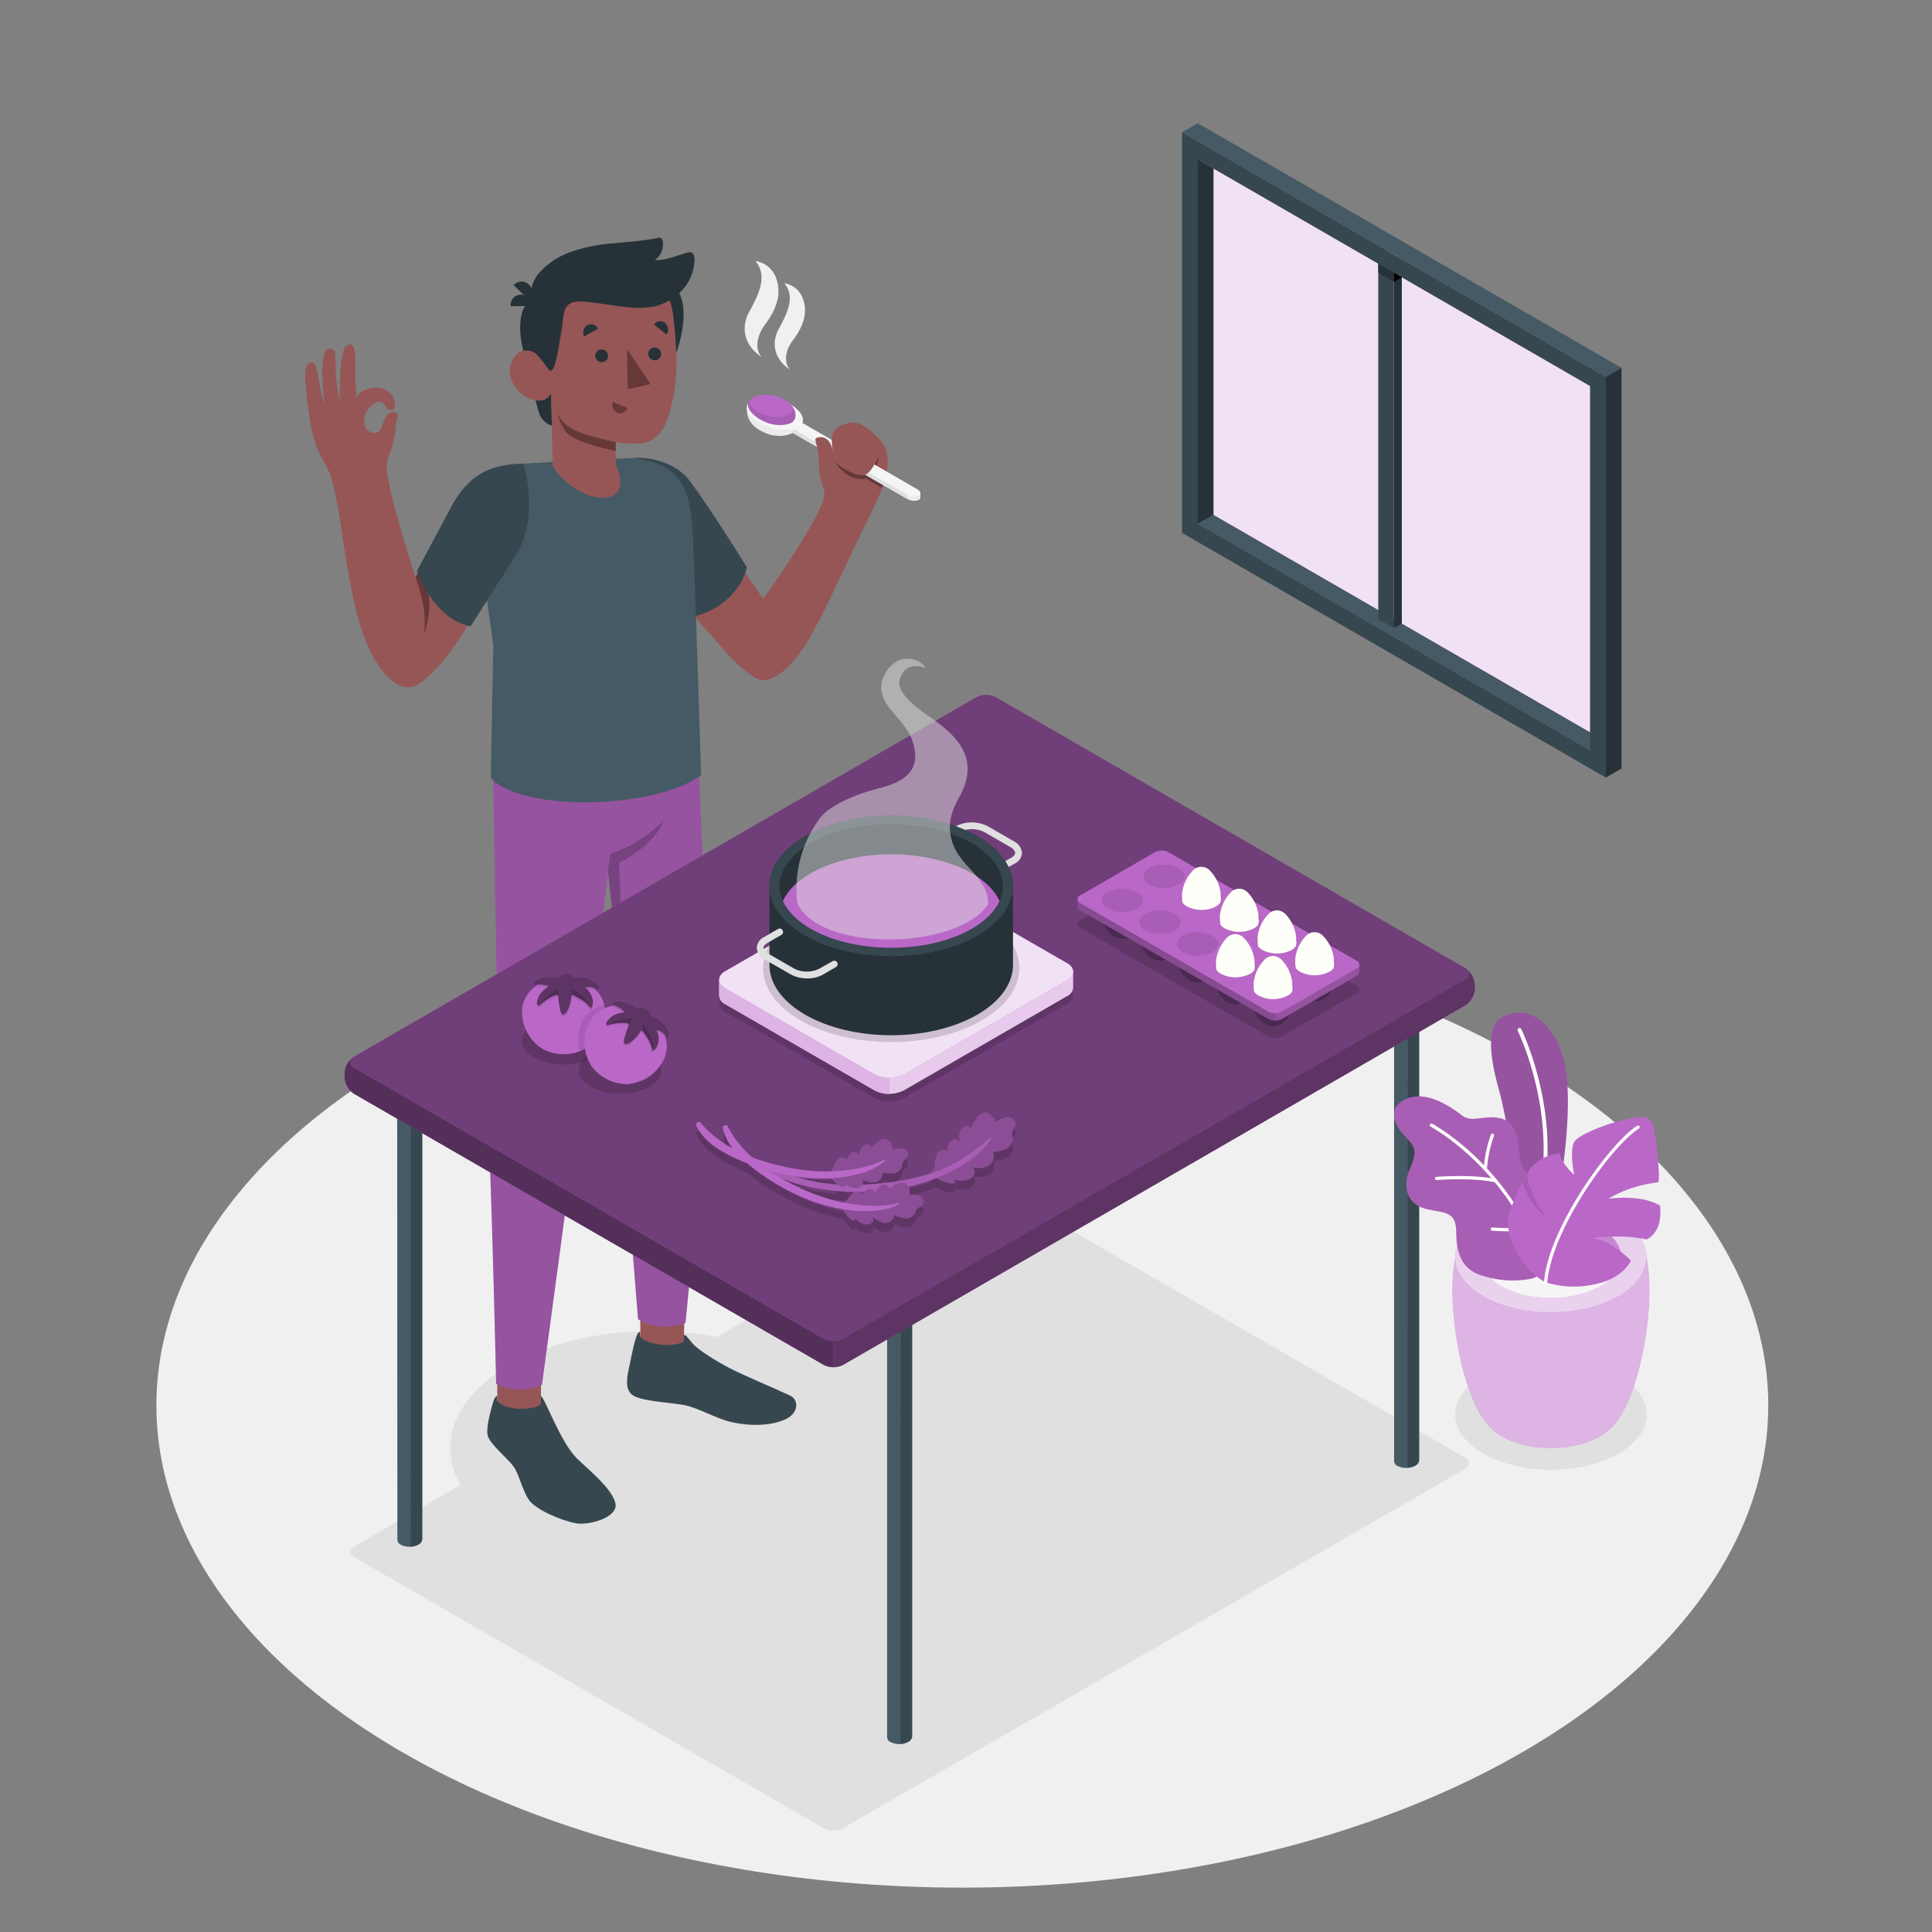 <svg xmlns="http://www.w3.org/2000/svg" viewBox="0 0 500 500"><rect x="0" y="0" width="500" height="500" fill="#808080" stroke="none"/><g id="Floor"><ellipse id="floor" cx="249.05" cy="363.71" rx="208.58" ry="124.81" style="fill:#f0f0f0"></ellipse></g><g id="Shadow"><path id="shadow" d="M91.66,403l121.5,70.12a5.47,5.47,0,0,0,5,0l161.05-93c1.37-.79,1.37-2.08,0-2.87l-121.5-70.13a5.53,5.53,0,0,0-5,0l-161,93.05C90.29,401,90.29,402.24,91.66,403Z" style="fill:#e0e0e0"></path><ellipse id="shadow" cx="401.37" cy="366.06" rx="24.79" ry="14.31" style="fill:#e0e0e0"></ellipse><ellipse id="shadow" cx="168.95" cy="374.75" rx="52.46" ry="30.29" style="fill:#e0e0e0"></ellipse></g><g id="Character"><g id="character"><path d="M227.06,113.1c-5.62-5.75-9.07-4.56-9,1.93.08,4.8-1.53,3.77-1.53,3.77L213,126a5.49,5.49,0,0,1,0,3.75c-2.19,5.66-10,17.71-15.45,25.21a202.17,202.17,0,0,1-11.93-18.5c-5.16-8.71-10.23-18-19.72-17.67l-1.37,20.41c5.87,9.89,10,14.4,23.41,29.66a40.53,40.53,0,0,0,7.22,6.44c4.43,2.93,10.48-3.68,13.73-9.12,4.26-7.14,8.68-17.21,13.86-27.94,1.94-4,4.28-8.47,5.47-11.77C231.28,117.85,229.07,115.15,227.06,113.1Z" style="fill:#965656"></path><path d="M229.1,123.42l-2.29-2.78.77-2.79-1.69,3.07-9-2a.57.57,0,0,1-.27-.06h-.06l-.22.43c0,.64.45,1.55,1.95,2.8A7,7,0,0,0,223,124a3.32,3.32,0,0,0,1.11-.19l4.14,2.47C228.59,125.23,228.88,124.29,229.1,123.42Z" style="fill:#663838"></path><path d="M193.27,105.49c0,1.47-.05,4.41,4.63,6.51s9.89-.19,9.89-3.28Z" style="fill:#ebebeb"></path><path d="M237.35,126.63l-31.6-18.24L205.3,111l-.13,1,29.68,17.13a3.28,3.28,0,0,0,2.92.25.75.75,0,0,0,.42-.63c0-.2,0-.94,0-1.13C238.19,127.34,237.9,127,237.35,126.63Z" style="fill:#ebebeb"></path><path d="M196.46,109.4c3.32,1.92,7.84,2.43,10.08,1.13s1.38-3.91-1.94-5.83-7.83-2.44-10.08-1.14S193.14,107.47,196.46,109.4Z" style="fill:#f5f5f5"></path><path d="M203.25,109.84l2.5-1.45,31.61,18.24c.92.54,1.11,1.29.41,1.69h0a3.27,3.27,0,0,1-2.92-.24Z" style="fill:#f5f5f5"></path><polygon points="205.29 111.02 205.17 112.07 234.85 129.2 234.85 128.08 205.29 111.02" style="fill:#e0e0e0"></polygon><path d="M179,159.69l-12.55-17s-7.74-15.28-2.26-24.19c0,0,9.47-.69,14.51,6.2,4.19,5.75,10.3,15.08,14.57,22.11C192.13,152.6,186.1,158.33,179,159.69Z" style="fill:#37474f"></path><path d="M201.59,110c3.8,0,4.41-1.35,4.26-3s-2.13-4-5.81-4.63-6,.52-6.41,2C193,106.68,197.78,110,201.59,110Z" style="fill:#BA68C8"></path><path d="M205.85,107a3.42,3.42,0,0,0-.47-1.35c-.23,1.4-2.35,2.55-5.21,2.23-3.3-.37-6.4-2.45-6.22-4.14a2.19,2.19,0,0,0-.32.65c-.6,2.34,4.15,5.65,8,5.65S206,108.64,205.85,107Z" style="opacity:0.1"></path><path d="M214.74,114.55a2.67,2.67,0,0,0-3.56-1.13c-.52.33.33,1.57.56,4,.3,3.17.07,5.36,1.21,8.57l3.33-6.65C215.63,117.49,215.36,115.44,214.74,114.55Z" style="fill:#965656"></path><path d="M221,109.4c-2.47,0-4.5,1-5.33,2.44s-.25,6,.61,7.55,5.51,4.06,7.44,3.55,3.75-5.09,3.75-5.09Z" style="fill:#965656"></path><path d="M197.12,92.4c-4-2.59-5.77-7.07-3.18-11.79s4.74-9.35,1.55-13.06A6.74,6.74,0,0,1,201,72.41c1.47,4.52-.79,8.6-3,11.58S195.32,90.35,197.12,92.4Z" style="fill:#f0f0f0"></path><path d="M204.43,95.65c-3.56-2.33-5.17-6.36-2.85-10.6s4.26-8.4,1.39-11.74a6.07,6.07,0,0,1,4.94,4.37c1.32,4.06-.71,7.73-2.72,10.41S202.82,93.81,204.43,95.65Z" style="fill:#f0f0f0"></path><rect x="128.69" y="348.64" width="11.32" height="20.19" style="fill:#965656"></rect><polygon points="165.71 348.66 176.91 349.06 177.47 327.93 165.71 327.53 165.71 348.66" style="fill:#965656"></polygon><path d="M127.36,179.18c0,10.59,1.56,95.85,1.56,95.85-.25,3.05-3,8.67-2.4,20.38.81,15.91,1.88,62.73,1.88,62.73a13.5,13.5,0,0,0,11.86.24s8.64-63.59,10.55-79.36c1.66-13.75,6.59-53.24,6.59-53.24l5.11,47.71a65.74,65.74,0,0,0-1.32,17.63c.5,7.29,3.93,50.28,3.93,50.28s5,3.55,12.29,1c0,0,6.06-62.21,6.19-68.89.14-7.63-3.54-94.43-3.54-94.43Z" style="fill:#BA68C8"></path><path d="M127.36,179.18c0,10.59,1.56,95.85,1.56,95.85-.25,3.05-3,8.67-2.4,20.38.81,15.91,1.88,62.73,1.88,62.73a13.5,13.5,0,0,0,11.86.24s8.64-63.59,10.55-79.36c1.66-13.75,6.59-53.24,6.59-53.24l5.11,47.71a65.74,65.74,0,0,0-1.32,17.63c.5,7.29,3.93,50.28,3.93,50.28s5,3.55,12.29,1c0,0,6.06-62.21,6.19-68.89.14-7.63-3.54-94.43-3.54-94.43Z" style="opacity:0.2"></path><path d="M140,363v-1.69c1.09.49,5,12.06,9.51,16.33,3.57,3.39,8.44,7.31,9.68,11.09,1.29,3.94-6.79,6.11-10.12,5.49-3.88-.71-10.6-3.56-12.29-6.19s-2.47-6.52-3.84-8.46-5.94-5.65-6.68-7.89c-.41-1.22.07-3.91.64-6.19.53-2.08,1.1-4.37,1.78-4.18v1.29c.82.95,3.1,1.89,5.66,2C136,364.67,140,364.32,140,363Z" style="fill:#37474f"></path><path d="M177,345.47c.59,0,1.06.87,2.34,2.32,1.55,1.75,6.56,4.76,9.06,6.07,4.2,2.18,12.35,5.55,16,7.28,2.31,1.08,2.2,4-.18,5.63s-8.14,2.84-15.05,1.23c-3.76-.88-8.45-3.58-11.76-4.3-3-.66-11.38-1-13.67-2.62s-1.37-5.16-.72-8.17c.7-3.29,1.59-8.43,2.63-8.2v1.13c1.35,2.13,8.3,3,11.26,1.43Z" style="fill:#37474f"></path><path d="M157.88,221a35.26,35.26,0,0,0,13.69-8.48s-1.1,5.4-11.34,10.77L162,269.64l-4.63-43.86Z" style="opacity:0.2"></path><path d="M133.32,120.13s-10.13,3.09-9.54,19L127.67,167,127,201.29c7.83,8.88,42.56,8.23,54.44-.71,0,0-1.34-44.92-2.15-62.21-.57-12.29-3.39-18.48-15.47-19.83l-14.86.65Z" style="fill:#455a64"></path><path d="M133.32,120.13c-8.69,1.24-10,2.52-18.37,16.58-2.54,4.24-5.23,8.9-7.41,12.65-3-9.37-8.24-26-7.35-30.1.11-.48.52-1.52.83-2.33a22.7,22.7,0,0,0,1.33-6.24,20.36,20.36,0,0,1,.49-2.68,1.47,1.47,0,0,0,.07-.72.9.9,0,0,0-.44-.5,1.71,1.71,0,0,0-1.75.21c-1.22.88-1.56,2.56-2.15,3.84A1.77,1.77,0,0,1,96.89,112a2.33,2.33,0,0,1-1.35-.38c-1.6-1-1.36-3.16-1.09-4.16a5.69,5.69,0,0,1,2.45-3.08,2.07,2.07,0,0,1,1.8-.31c.85.33,1,1.33,1.69,1.81a1.15,1.15,0,0,0,1.53-.11,1.36,1.36,0,0,0,.25-.65,4.29,4.29,0,0,0-2.54-4.3,6.53,6.53,0,0,0-5.2.1A3.73,3.73,0,0,0,92.24,103c-.15-2.85-.32-4.58-.27-7.66C92,92,92.19,88,89.69,89.5,87.52,90.81,88,103.89,88,103.89A38.47,38.47,0,0,1,86.88,95c-.1-2.48.36-4.92-1.66-4.77-3.19.24-1.2,14.3-1.2,14.3-1.77-4.22-1.53-11-3.43-10.74s-1.89,3.09-1.06,10c.62,5.08,1.37,10.73,4,15.16a24.42,24.42,0,0,1,2,4.09c2,6.58,2.69,13.74,3.83,20.5,1.6,9.5,3.76,24.65,11.19,31.78a7.63,7.63,0,0,0,4.65,2.51,4.92,4.92,0,0,0,3-.69c6.89-4.8,11.8-13.53,15.13-19,3.13-5.2,5.53-8.23,7.8-12.47C136.11,136.4,135.26,125.06,133.32,120.13Z" style="fill:#965656"></path><path d="M107.54,149.36c1.6,4.62,2.9,9.56,2.17,14.8,0,0,3.67-8.65-.86-17Z" style="fill:#663838"></path><path d="M135.38,120c-8.3.11-14.1,2.64-18.75,11.42s-8.72,16.31-8.72,16.31,4,12.37,13.88,14.37l11.83-18.62S139.76,134.73,135.38,120Z" style="fill:#37474f"></path><path d="M144.51,87.11c0,9.13,7.1,16.52,15.86,16.52s13.94-7.6,15.86-16.52c3.51-16.31-7.1-16.51-15.86-16.51S144.51,78,144.51,87.11Z" style="fill:#263238"></path><path d="M136.42,93.8s2.43,11.9,3.41,13.85a5.18,5.18,0,0,0,3,2.51l-.17-8.37Z" style="fill:#263238"></path><path d="M139.48,76.74s-1.75-.43-3.6,2.46c-1.59,2.48-1.95,8.06.54,14.6l4.58.54Z" style="fill:#263238"></path><path d="M137.79,79.15l-5.62.11a2.65,2.65,0,0,1,2.56-3A3.11,3.11,0,0,1,137.79,79.15Z" style="fill:#263238"></path><path d="M137.1,77.82l-4.16-4a2.68,2.68,0,0,1,3.94-.15A3,3,0,0,1,137.1,77.82Z" style="fill:#263238"></path><path d="M142.38,94.35c-.92.57-2.23-1.27-3.36-2.5s-4.69-2.4-6.54,1.64,1.3,8.05,3.94,9.37c4.73,2.35,6.23-1.07,6.23-1.07l.38,18.85c6.67,10.31,21.87,11.66,16.33-.49v-5.74a30.19,30.19,0,0,0,6.76.36c3.69-.59,6-3.63,7.13-7.79,1.8-6.68,2.48-12.08,1-25.22-1.67-14.4-17.76-14.55-26.45-8.86S142.38,94.35,142.38,94.35Z" style="fill:#965656"></path><path d="M162.43,79.51c-3.84-.38-7.64-1.16-11.49-1.45a7.41,7.41,0,0,0-2.49.12c-3,.8-2.57,4.23-3,6.63-.81,4.12-1.48,11.12-3,11.15-.46,0-2.22-3-3.36-4.11-.74-.71-.87-2.22-1-3.16-.29-1.71-.45-3.44-.58-5.17-.11-1.46-.26-3-.26-4.42a20.36,20.36,0,0,1,.39-4.93,8.68,8.68,0,0,1,2.05-3.7l.3-.32a19.31,19.31,0,0,1,6.88-4.63A41.13,41.13,0,0,1,158.41,63c4-.41,8-.63,11.86-1.43a1.13,1.13,0,0,1,.68,0,1.1,1.1,0,0,1,.56.88,4.9,4.9,0,0,1-2,4.83c2.66.21,5.71-1.18,8.26-1.87a1.7,1.7,0,0,1,1.31,0,1.32,1.32,0,0,1,.51.75,4.74,4.74,0,0,1,.07,2.12,12.12,12.12,0,0,1-2.29,5.83,14.29,14.29,0,0,1-7.92,5.18A23,23,0,0,1,162.43,79.51Z" style="fill:#263238"></path><path d="M159.35,114.41s-8.24-1.73-11.12-3.32a9.65,9.65,0,0,1-4-4.11,13.78,13.78,0,0,0,2.26,4.84c2.11,2.81,12.84,4.87,12.84,4.87Z" style="fill:#663838"></path><path d="M157.37,92.2a1.66,1.66,0,1,1-1.65-1.79A1.73,1.73,0,0,1,157.37,92.2Z" style="fill:#263238"></path><path d="M154.72,85.08l-3.54,2a2.24,2.24,0,0,1,.83-2.92A1.93,1.93,0,0,1,154.72,85.08Z" style="fill:#263238"></path><path d="M158.6,104.08l3.77,1.47a2,2,0,0,1-2.56,1.3A2.22,2.22,0,0,1,158.6,104.08Z" style="fill:#663838"></path><path d="M172.51,86.6,169.29,84a1.9,1.9,0,0,1,2.8-.44A2.28,2.28,0,0,1,172.51,86.6Z" style="fill:#263238"></path><path d="M171.1,91.71a1.66,1.66,0,1,1-1.65-1.79A1.73,1.73,0,0,1,171.1,91.71Z" style="fill:#263238"></path><polygon points="162.26 90.33 162.45 100.76 168.37 99.4 162.26 90.33" style="fill:#663838"></polygon></g></g><g id="Table"><g id="table"><g id="table"><path d="M229.58,449.45a1.43,1.43,0,0,0,.84,1.36,5,5,0,0,0,4.58,0,1.77,1.77,0,0,0,1.05-1.34h0V329l-6.47.09Z" style="fill:#455a64"></path><path d="M233.06,451.33a4.55,4.55,0,0,0,1.94-.54,1.77,1.77,0,0,0,1.05-1.34h0V329l-2.91,0Z" style="fill:#37474f"></path><path d="M230.51,330.34a5.09,5.09,0,0,0,4.58,0c1.27-.74,1.28-1.92,0-2.64a5,5,0,0,0-4.58,0C229.27,328.43,229.25,329.62,230.51,330.34Z" style="fill:#263238"></path><path d="M360.79,378a1.43,1.43,0,0,0,.84,1.36,5.09,5.09,0,0,0,4.58,0,1.77,1.77,0,0,0,1.05-1.35h0V257.44l-6.47.09Z" style="fill:#455a64"></path><path d="M364.27,379.82a4.55,4.55,0,0,0,1.94-.53,1.77,1.77,0,0,0,1.05-1.35h0V257.44l-2.9,0Z" style="fill:#37474f"></path><path d="M361.72,258.83a5,5,0,0,0,4.58,0c1.27-.73,1.28-1.92,0-2.64a5.09,5.09,0,0,0-4.58,0C360.48,256.93,360.46,258.11,361.72,258.83Z" style="fill:#263238"></path><path d="M102.84,398.39a1.45,1.45,0,0,0,.84,1.36,5,5,0,0,0,4.58,0,1.77,1.77,0,0,0,1-1.34h0V277.89l-6.47.09Z" style="fill:#455a64"></path><path d="M106.32,400.27a4.51,4.51,0,0,0,1.94-.54,1.77,1.77,0,0,0,1-1.34h0V277.89l-2.9,0Z" style="fill:#37474f"></path><path d="M103.77,279.28a5.09,5.09,0,0,0,4.58,0c1.27-.74,1.29-1.92,0-2.65a5,5,0,0,0-4.57,0C102.53,277.37,102.52,278.55,103.77,279.28Z" style="fill:#263238"></path><g id="Desk"><path d="M89.17,278.76v-1a5.5,5.5,0,0,1,2.49-4.31l161.05-93a5.47,5.47,0,0,1,5,0l121.5,70.12a5.5,5.5,0,0,1,2.49,4.31v1a5.5,5.5,0,0,1-2.49,4.31l-161,93.05a5.53,5.53,0,0,1-5,0L91.66,283.08A5.54,5.54,0,0,1,89.17,278.76Z" style="fill:#BA68C8"></path><g style="opacity:0.5"><path d="M89.17,278.76v-1a5.5,5.5,0,0,1,2.49-4.31l161.05-93a5.47,5.47,0,0,1,5,0l121.5,70.12a5.5,5.5,0,0,1,2.49,4.31v1a5.5,5.5,0,0,1-2.49,4.31l-161,93.05a5.53,5.53,0,0,1-5,0L91.66,283.08A5.54,5.54,0,0,1,89.17,278.76Z"></path></g><path d="M215.65,347.06v6.73a5.29,5.29,0,0,1-2.49-.59L91.67,283.08a5.49,5.49,0,0,1-2.49-4.31v-1a5.5,5.5,0,0,1,2-4c-.9.76-.75,1.84.46,2.55l121.49,70.12A5.07,5.07,0,0,0,215.65,347.06Z" style="fill:#BA68C8"></path><g style="opacity:0.55"><path d="M215.65,347.06v6.73a5.29,5.29,0,0,1-2.49-.59L91.67,283.08a5.49,5.49,0,0,1-2.49-4.31v-1a5.49,5.49,0,0,1,2-4c-.9.76-.75,1.84.46,2.55l121.49,70.12A5.07,5.07,0,0,0,215.65,347.06Z"></path></g><path d="M91.66,276.34l121.5,70.12a5.53,5.53,0,0,0,5,0l161.05-93c1.37-.79,1.37-2.08,0-2.87l-121.5-70.12a5.47,5.47,0,0,0-5,0l-161,93C90.29,274.25,90.29,275.54,91.66,276.34Z" style="fill:#BA68C8"></path><g style="opacity:0.4"><path d="M91.66,276.34l121.5,70.12a5.53,5.53,0,0,0,5,0l161.05-93c1.37-.79,1.37-2.08,0-2.87l-121.5-70.12a5.47,5.47,0,0,0-5,0l-161,93C90.29,274.25,90.29,275.54,91.66,276.34Z"></path></g></g></g><path d="M279.59,238.14,298.91,227a3.81,3.81,0,0,1,3.48,0l48.69,28.09a1.06,1.06,0,0,1,0,2l-19.33,11.16a3.86,3.86,0,0,1-3.47,0l-48.69-28.1A1.05,1.05,0,0,1,279.59,238.14Z" style="opacity:0.15"></path><path d="M295.92,236.72c0,3-2.44,6.39-5.44,6.39s-5.44-3.39-5.44-6.39a5.44,5.44,0,0,1,10.88,0Z" style="fill:#BA68C8"></path><path d="M295.92,236.72c0,3-2.44,6.39-5.44,6.39s-5.44-3.39-5.44-6.39a5.44,5.44,0,0,1,10.88,0Z" style="opacity:0.6"></path><path d="M305.67,242.35c0,3-2.44,6.39-5.44,6.39s-5.44-3.39-5.44-6.39a5.44,5.44,0,0,1,10.88,0Z" style="fill:#BA68C8"></path><path d="M305.67,242.35c0,3-2.44,6.39-5.44,6.39s-5.44-3.39-5.44-6.39a5.44,5.44,0,0,1,10.88,0Z" style="opacity:0.6"></path><path d="M315.42,248c0,3-2.44,6.39-5.44,6.39s-5.44-3.39-5.44-6.39a5.44,5.44,0,0,1,10.88,0Z" style="fill:#BA68C8"></path><path d="M315.42,248c0,3-2.44,6.39-5.44,6.39s-5.44-3.39-5.44-6.39a5.44,5.44,0,0,1,10.88,0Z" style="opacity:0.6"></path><path d="M325.17,253.61c0,3-2.44,6.4-5.44,6.4s-5.44-3.39-5.44-6.4a5.44,5.44,0,0,1,10.88,0Z" style="fill:#BA68C8"></path><path d="M325.17,253.61c0,3-2.44,6.4-5.44,6.4s-5.44-3.39-5.44-6.4a5.44,5.44,0,0,1,10.88,0Z" style="opacity:0.6"></path><path d="M334.92,259.26c0,3-2.44,6.39-5.44,6.39s-5.44-3.39-5.44-6.39a5.44,5.44,0,0,1,10.88,0Z" style="fill:#BA68C8"></path><path d="M334.92,259.26c0,3-2.44,6.39-5.44,6.39s-5.44-3.39-5.44-6.39a5.44,5.44,0,0,1,10.88,0Z" style="opacity:0.6"></path><path d="M345.68,252.94c0,3-2.44,6.39-5.44,6.39s-5.44-3.39-5.44-6.39a5.44,5.44,0,0,1,10.88,0Z" style="fill:#BA68C8"></path><path d="M345.68,252.94c0,3-2.44,6.39-5.44,6.39s-5.44-3.39-5.44-6.39a5.44,5.44,0,0,1,10.88,0Z" style="opacity:0.6"></path><path d="M351.79,249.66a1.21,1.21,0,0,0-.71-1l-48.69-28.09a3.81,3.81,0,0,0-3.48,0l-19.32,11.16a1.19,1.19,0,0,0-.72,1v1.88a1.22,1.22,0,0,0,.72,1l48.69,28.1a3.86,3.86,0,0,0,3.47,0l19.33-11.16a1.21,1.21,0,0,0,.71-1Z" style="fill:#BA68C8"></path><path d="M351.79,249.66a1.21,1.21,0,0,0-.71-1l-48.69-28.09a3.81,3.81,0,0,0-3.48,0l-19.32,11.16a1.19,1.19,0,0,0-.72,1v1.88a1.22,1.22,0,0,0,.72,1l48.69,28.1a3.86,3.86,0,0,0,3.47,0l19.33-11.16a1.21,1.21,0,0,0,.71-1Z" style="opacity:0.2"></path><path d="M330,262.24v1.87a3.63,3.63,0,0,1-1.76-.41l-48.69-28.1a1.2,1.2,0,0,1-.72-1v-1.88a1.22,1.22,0,0,0,.72,1l48.69,28.1A3.61,3.61,0,0,0,330,262.24Z" style="opacity:0.1"></path><path d="M279.59,231.72l19.32-11.16a3.81,3.81,0,0,1,3.48,0l48.69,28.09a1.06,1.06,0,0,1,0,2l-19.33,11.16a3.86,3.86,0,0,1-3.47,0l-48.69-28.1A1.05,1.05,0,0,1,279.59,231.72Z" style="fill:#BA68C8"></path><path d="M333.24,257.73c2.08-1.2,2.08-3.14,0-4.33a8.33,8.33,0,0,0-7.53,0c-2.09,1.2-2.1,3.14,0,4.33A8.33,8.33,0,0,0,333.24,257.73Z" style="opacity:0.1"></path><path d="M344,251.51c2.08-1.2,2.08-3.14,0-4.33a8.36,8.36,0,0,0-7.53,0c-2.09,1.19-2.1,3.13,0,4.33A8.36,8.36,0,0,0,344,251.51Z" style="opacity:0.1"></path><path d="M323.49,252.09c2.08-1.2,2.08-3.14,0-4.33a8.36,8.36,0,0,0-7.53,0c-2.09,1.19-2.1,3.13,0,4.33A8.36,8.36,0,0,0,323.49,252.09Z" style="opacity:0.1"></path><path d="M334.25,245.88c2.08-1.2,2.08-3.14,0-4.33a8.33,8.33,0,0,0-7.53,0c-2.09,1.2-2.1,3.14,0,4.33A8.33,8.33,0,0,0,334.25,245.88Z" style="opacity:0.1"></path><path d="M313.74,246.46c2.08-1.2,2.08-3.14,0-4.33a8.33,8.33,0,0,0-7.53,0c-2.09,1.2-2.1,3.14,0,4.33A8.33,8.33,0,0,0,313.74,246.46Z" style="opacity:0.1"></path><path d="M324.5,240.24c2.08-1.2,2.08-3.14,0-4.33a8.36,8.36,0,0,0-7.53,0c-2.09,1.19-2.1,3.13,0,4.33A8.36,8.36,0,0,0,324.5,240.24Z" style="opacity:0.1"></path><path d="M304,240.82c2.08-1.2,2.08-3.14,0-4.33a8.36,8.36,0,0,0-7.53,0c-2.09,1.19-2.1,3.13,0,4.33A8.36,8.36,0,0,0,304,240.82Z" style="opacity:0.1"></path><path d="M314.75,234.61c2.08-1.2,2.08-3.14,0-4.33a8.33,8.33,0,0,0-7.53,0c-2.09,1.2-2.1,3.14,0,4.33A8.33,8.33,0,0,0,314.75,234.61Z" style="opacity:0.1"></path><path d="M294.24,235.19c2.08-1.2,2.08-3.14,0-4.33a8.33,8.33,0,0,0-7.53,0c-2.09,1.2-2.1,3.14,0,4.33A8.33,8.33,0,0,0,294.24,235.19Z" style="opacity:0.1"></path><path d="M305,229c2.08-1.2,2.08-3.14,0-4.33a8.36,8.36,0,0,0-7.53,0c-2.09,1.19-2.1,3.13,0,4.33A8.36,8.36,0,0,0,305,229Z" style="opacity:0.1"></path><path d="M345.29,249.26a2.09,2.09,0,0,1,0,.25,4.52,4.52,0,0,1-.17,1.05,3.53,3.53,0,0,1-1.11.95,8.36,8.36,0,0,1-7.53,0,3.72,3.72,0,0,1-1.1-.93,4.88,4.88,0,0,1-.18-1.08c0-.08,0-.17,0-.25s0-.18,0-.26,0-.45,0-.67a10.16,10.16,0,0,1,2.91-6.22,3,3,0,0,1,4.19,0,10,10,0,0,1,2.9,6.17c0,.24,0,.48,0,.72A2.17,2.17,0,0,1,345.29,249.26Z" style="fill:#fffffa"></path><path d="M335.54,243.61a2.17,2.17,0,0,1,0,.26,4.61,4.61,0,0,1-.17,1,3.53,3.53,0,0,1-1.11,1,8.36,8.36,0,0,1-7.53,0,3.72,3.72,0,0,1-1.1-.93,4.88,4.88,0,0,1-.18-1.08c0-.08,0-.17,0-.26s0-.17,0-.25c0-.23,0-.45,0-.67a10.16,10.16,0,0,1,2.91-6.22,3,3,0,0,1,4.19,0,10,10,0,0,1,2.9,6.17c0,.24,0,.48,0,.72A2.09,2.09,0,0,1,335.54,243.61Z" style="fill:#fffffa"></path><path d="M334.53,255.47a2.17,2.17,0,0,1,0,.26,4.61,4.61,0,0,1-.17,1,3.65,3.65,0,0,1-1.11.94,8.29,8.29,0,0,1-7.53,0,3.45,3.45,0,0,1-1.1-.93,4.69,4.69,0,0,1-.18-1.07c0-.08,0-.17,0-.26s0-.18,0-.26,0-.44,0-.66a10.13,10.13,0,0,1,2.91-6.22,3,3,0,0,1,4.19,0,10,10,0,0,1,2.9,6.16c0,.24,0,.48,0,.72A2.17,2.17,0,0,1,334.53,255.47Z" style="fill:#fffffa"></path><path d="M324.78,249.83a2.17,2.17,0,0,1,0,.26,4.61,4.61,0,0,1-.17,1,3.65,3.65,0,0,1-1.11.94,8.29,8.29,0,0,1-7.53,0,3.45,3.45,0,0,1-1.1-.93,4.69,4.69,0,0,1-.18-1.07c0-.08,0-.17,0-.26s0-.18,0-.26,0-.45,0-.66a10.19,10.19,0,0,1,2.91-6.23,3,3,0,0,1,4.19,0,10,10,0,0,1,2.9,6.17c0,.24,0,.48,0,.72A2.17,2.17,0,0,1,324.78,249.83Z" style="fill:#fffffa"></path><path d="M325.79,238a2.17,2.17,0,0,1,0,.26,4.61,4.61,0,0,1-.17,1.05,3.53,3.53,0,0,1-1.11.95,8.33,8.33,0,0,1-7.53,0,3.45,3.45,0,0,1-1.1-.93,4.69,4.69,0,0,1-.18-1.07c0-.08,0-.17,0-.26s0-.17,0-.25,0-.45,0-.67a10.16,10.16,0,0,1,2.91-6.22,3,3,0,0,1,4.19,0,10,10,0,0,1,2.9,6.17c0,.24,0,.48,0,.72A2.09,2.09,0,0,1,325.79,238Z" style="fill:#fffffa"></path><path d="M316,232.33a2.17,2.17,0,0,1,0,.26,4.61,4.61,0,0,1-.17,1,3.67,3.67,0,0,1-1.11,1,8.33,8.33,0,0,1-7.53,0,3.45,3.45,0,0,1-1.1-.93,4.69,4.69,0,0,1-.18-1.07c0-.08,0-.17,0-.26s0-.17,0-.25c0-.23,0-.45,0-.67a10.16,10.16,0,0,1,2.91-6.22,3,3,0,0,1,4.19,0,10,10,0,0,1,2.9,6.16c0,.24,0,.49,0,.73A2,2,0,0,1,316,232.33Z" style="fill:#fffffa"></path><path d="M187.7,261.85l38.65,22.31a8.39,8.39,0,0,0,7.59,0l42.22-24.38c2.09-1.21,2.09-3.17,0-4.38L237.5,233.1a8.37,8.37,0,0,0-7.58,0L187.7,257.47C185.6,258.68,185.6,260.64,187.7,261.85Z" style="opacity:0.15"></path><path d="M277.72,251.44a2.69,2.69,0,0,0-1.56-2.14L237.5,227a8.43,8.43,0,0,0-7.58,0L187.7,251.37a2.63,2.63,0,0,0-1.56,2.19c0,.74,0,3.4,0,4.14a2.64,2.64,0,0,0,1.56,2.16l38.65,22.31a8.39,8.39,0,0,0,7.59,0l42.22-24.38a2.63,2.63,0,0,0,1.56-2.19C277.71,254.87,277.73,252.19,277.72,251.44Z" style="fill:#BA68C8"></path><path d="M277.72,251.44a2.69,2.69,0,0,0-1.56-2.14L237.5,227a8.43,8.43,0,0,0-7.58,0L187.7,251.37a2.63,2.63,0,0,0-1.56,2.19c0,.74,0,3.4,0,4.14a2.64,2.64,0,0,0,1.56,2.16l38.65,22.31a8.39,8.39,0,0,0,7.59,0l42.22-24.38a2.63,2.63,0,0,0,1.56-2.19C277.71,254.87,277.73,252.19,277.72,251.44Z" style="fill:#fff;opacity:0.65"></path><path d="M187.7,255.75l38.65,22.31a8.39,8.39,0,0,0,7.59,0l42.22-24.38c2.09-1.21,2.09-3.17,0-4.38L237.5,227a8.43,8.43,0,0,0-7.58,0L187.7,251.37C185.6,252.58,185.6,254.54,187.7,255.75Z" style="fill:#BA68C8"></path><path d="M187.7,255.75l38.65,22.31a8.39,8.39,0,0,0,7.59,0l42.22-24.38c2.09-1.21,2.09-3.17,0-4.38L237.5,227a8.43,8.43,0,0,0-7.58,0L187.7,251.37C185.6,252.58,185.6,254.54,187.7,255.75Z" style="fill:#fff;opacity:0.8"></path><path d="M230.15,279v4.11a7.82,7.82,0,0,1-3.8-.91l-38.66-22.31a2.65,2.65,0,0,1-1.56-2.16c0-.72,0-3.2,0-4a2.71,2.71,0,0,0,1.56,2.09l38.66,22.31A7.82,7.82,0,0,0,230.15,279Z" style="fill:#BA68C8"></path><path d="M230.15,279v4.11a7.82,7.82,0,0,1-3.8-.91l-38.66-22.31a2.65,2.65,0,0,1-1.56-2.16c0-.72,0-3.2,0-4a2.71,2.71,0,0,0,1.56,2.09l38.66,22.31A7.82,7.82,0,0,0,230.15,279Z" style="fill:#fff;opacity:0.5"></path><path d="M207.19,237c-12.95,7.48-12.95,19.6,0,27.08s34,7.48,46.91,0,13-19.6,0-27.08S220.15,229.49,207.19,237Z" style="opacity:0.15"></path><path d="M258.61,225.67a.88.88,0,0,1-.44-1.64l3.55-2.05c.63-.36,1-.8,1-1.24s-.44-1.05-1.2-1.49l-6.65-3.84a7.26,7.26,0,0,0-6.47-.13l-3.56,2.05a.87.87,0,1,1-.87-1.51l3.55-2.06a9,9,0,0,1,8.23.14l6.65,3.83a3.65,3.65,0,0,1,2.08,3,3.22,3.22,0,0,1-1.85,2.75L259,225.55A.88.88,0,0,1,258.61,225.67Z" style="fill:#e0e0e0"></path><path d="M262.16,229.27c0-4.65-3.07-9.31-9.23-12.86-12.3-7.11-32.26-7.11-44.57,0-6.15,3.55-9.22,8.21-9.22,12.86v20.46c0,4.66,3.07,9.31,9.22,12.86,12.31,7.11,32.26,7.11,44.57,0,6.16-3.56,9.23-8.21,9.23-12.87Z" style="fill:#263238"></path><path d="M208.36,216.41c-12.3,7.1-12.3,18.62,0,25.73s32.26,7.11,44.57,0,12.31-18.62,0-25.73S220.67,209.3,208.36,216.41Z" style="fill:#37474f"></path><path d="M210.2,218c-11.29,6.25-11.29,16.4,0,22.65s29.6,6.26,40.9,0,11.29-16.4,0-22.65S221.49,211.69,210.2,218Z" style="fill:#263238"></path><path d="M251.1,225.79c-11.3-6.26-29.61-6.26-40.9,0-3.83,2.12-6.36,4.69-7.59,7.4,1.23,2.72,3.76,5.29,7.59,7.41,11.29,6.26,29.6,6.26,40.9,0,3.83-2.12,6.36-4.69,7.59-7.41C257.46,230.48,254.93,227.91,251.1,225.79Z" style="fill:#BA68C8"></path><path d="M208.89,253.21a8.81,8.81,0,0,1-4.32-1.07l-6.65-3.84a3.63,3.63,0,0,1-2.07-3,3.26,3.26,0,0,1,1.86-2.77l3.58-2.07a.88.88,0,1,1,.88,1.52l-3.58,2.07c-.64.36-1,.81-1,1.25s.44,1,1.2,1.49l6.64,3.83a7.29,7.29,0,0,0,6.48.14l3.56-2a.87.87,0,1,1,.87,1.51l-3.56,2.06A8,8,0,0,1,208.89,253.21Z" style="fill:#e0e0e0"></path><path d="M206.32,233.63a30.74,30.74,0,0,1,6-22.06c2.7-3.47,10-6.2,14.23-7.32,3.38-.9,7.8-2,9.62-5.49a6.61,6.61,0,0,0,.68-3.09,13,13,0,0,0-2.23-6.94c-2.66-4.17-8.19-7.58-6.09-13.25,1-2.65,3.5-5.22,6.54-5a7.4,7.4,0,0,1,2,.41,5.57,5.57,0,0,1,2.57,2c-1.45-.55-5.07-1.52-6.69,2.58s6,8.86,9,11c3.34,2.45,6.72,5.33,8,9.4,1.13,3.57.08,7.27-1.69,10.44s-3,6.37-2.16,10.31c.72,3.51,2.8,5.93,5.15,8.47s4.48,5.19,4.48,8.87C248.29,245.83,212,246.63,206.32,233.63Z" style="fill:#e0e0e0;opacity:0.5"></path><path d="M138.21,264.94c-4.19,2.41-4.19,6.33,0,8.75a16.8,16.8,0,0,0,15.16,0c4.19-2.42,4.19-6.34,0-8.75A16.74,16.74,0,0,0,138.21,264.94Z" style="opacity:0.15"></path><path d="M151.56,271.25a11.27,11.27,0,0,0,5-10.17,8.48,8.48,0,0,0-5-6.74h0a13.82,13.82,0,0,0-11.43,0h0a8.47,8.47,0,0,0-5,6.74,11.28,11.28,0,0,0,5,10.19l.05,0c.15.11.31.21.47.31a11.61,11.61,0,0,0,10.46,0l.07-.05.37-.24Z" style="fill:#BA68C8"></path><path d="M156.53,261.08a7.18,7.18,0,0,0-.14-.85,7.67,7.67,0,0,0-6.12,5,10.38,10.38,0,0,0-.22,6.84,9.57,9.57,0,0,0,1-.45l.07-.05.37-.24.1-.07A11.27,11.27,0,0,0,156.53,261.08Z" style="opacity:0.1"></path><path d="M153,261.42a.28.28,0,0,0,.11-.13c.91-1.68-.24-4.14-1.71-5.12a4.06,4.06,0,0,1,2.6.19,4.41,4.41,0,0,0,.58.28,10.23,10.23,0,0,0-3.09-2.3h0a10.62,10.62,0,0,0-2-.75h0a3.38,3.38,0,0,1-.45,0,1.53,1.53,0,0,1-.59-.24,14.11,14.11,0,0,0-3.68-.21,1.68,1.68,0,0,1-.37.21l-.05,0a1.94,1.94,0,0,1-.68,0l-.51-.05a11.31,11.31,0,0,0-3.09,1h0a11.87,11.87,0,0,0-1.71,1h.17a7,7,0,0,1,3.51.37,7.65,7.65,0,0,0-2.47,2.36A6,6,0,0,0,139,260c-.05.32.05.9.51.8a1.07,1.07,0,0,0,.45-.31,11.81,11.81,0,0,1,3.61-2.34,1,1,0,0,1,.67-.1c.39.13.28.92.33,1.24.08.58.18,1.16.29,1.73s.25,2.54,1.31,1.95a1.59,1.59,0,0,0,.53-.59A9.14,9.14,0,0,0,147.9,258a1.41,1.41,0,0,1,.63.17,13.7,13.7,0,0,1,1.79,1,7.11,7.11,0,0,1,2.31,2C152.72,261.33,152.87,261.5,153,261.42Z" style="opacity:0.1"></path><path d="M144.4,252.92l-.05,0a1.56,1.56,0,0,1-.68,0,9.86,9.86,0,0,0-2.87,0,5.24,5.24,0,0,0-1.69.71c-.23.14-1.47,1-.94,1.24a.63.63,0,0,0,.36,0,7.15,7.15,0,0,1,3.51.37,7.57,7.57,0,0,0-2.47,2.37,6,6,0,0,0-.6,1.85c-.05.32.05.9.51.79a1.05,1.05,0,0,0,.45-.3,11.84,11.84,0,0,1,3.61-2.35.93.93,0,0,1,.67-.09c.39.13.28.91.33,1.24.08.58.18,1.15.29,1.73s.25,2.54,1.31,1.95a1.62,1.62,0,0,0,.53-.6,9.08,9.08,0,0,0,1.23-4.37,1.4,1.4,0,0,1,.63.16,15,15,0,0,1,1.79,1,7,7,0,0,1,2.31,2c.09.13.24.3.38.22a.24.24,0,0,0,.11-.13c.91-1.68-.24-4.13-1.71-5.12a4.06,4.06,0,0,1,2.6.2,2.65,2.65,0,0,0,.76.31.27.27,0,0,0,.31-.11.3.3,0,0,0,0-.13,1.81,1.81,0,0,0-.44-1,5.54,5.54,0,0,0-2.35-1.54,7.08,7.08,0,0,0-2.82-.29,1.7,1.7,0,0,1-.45,0,2.46,2.46,0,0,1-1.08-.6,2.34,2.34,0,0,0-1.2-.44,2.9,2.9,0,0,0-1.85.5A3,3,0,0,1,144.4,252.92Z" style="fill:#BA68C8"></path><path d="M144.4,252.92l-.05,0a1.56,1.56,0,0,1-.68,0,9.86,9.86,0,0,0-2.87,0,5.24,5.24,0,0,0-1.69.71c-.23.14-1.47,1-.94,1.24a.63.63,0,0,0,.36,0,7.15,7.15,0,0,1,3.51.37,7.57,7.57,0,0,0-2.47,2.37,6,6,0,0,0-.6,1.85c-.05.32.05.9.51.79a1.05,1.05,0,0,0,.45-.3,11.84,11.84,0,0,1,3.61-2.35.93.93,0,0,1,.67-.09c.39.13.28.91.33,1.24.08.58.18,1.15.29,1.73s.25,2.54,1.31,1.95a1.62,1.62,0,0,0,.53-.6,9.08,9.08,0,0,0,1.23-4.37,1.4,1.4,0,0,1,.63.16,15,15,0,0,1,1.79,1,7,7,0,0,1,2.31,2c.09.13.24.3.38.22a.24.24,0,0,0,.11-.13c.91-1.68-.24-4.13-1.71-5.12a4.06,4.06,0,0,1,2.6.2,2.65,2.65,0,0,0,.76.31.27.27,0,0,0,.31-.11.3.3,0,0,0,0-.13,1.81,1.81,0,0,0-.44-1,5.54,5.54,0,0,0-2.35-1.54,7.08,7.08,0,0,0-2.82-.29,1.7,1.7,0,0,1-.45,0,2.46,2.46,0,0,1-1.08-.6,2.34,2.34,0,0,0-1.2-.44,2.9,2.9,0,0,0-1.85.5A3,3,0,0,1,144.4,252.92Z" style="opacity:0.5"></path><path d="M147.9,256.07a10,10,0,0,1,0,1.47,1.4,1.4,0,0,1,.63.16,15,15,0,0,1,1.79,1,7,7,0,0,1,2.31,2C152.87,258.8,147.84,255.74,147.9,256.07Z" style="opacity:0.15"></path><path d="M144.39,256c-.62,0-4,2.54-4.46,4a11.84,11.84,0,0,1,3.61-2.35.93.93,0,0,1,.67-.09c.14,0,.21.17.26.34h0C144.45,256.62,144.71,256,144.39,256Z" style="opacity:0.15"></path><path d="M152.92,272.51c-4.19,2.42-4.19,6.34,0,8.75a16.74,16.74,0,0,0,15.16,0c4.18-2.41,4.18-6.33,0-8.75A16.8,16.8,0,0,0,152.92,272.51Z" style="opacity:0.15"></path><path d="M163.06,280.48a11.27,11.27,0,0,0,9-6.87,8.47,8.47,0,0,0-1.48-8.27h0a13.73,13.73,0,0,0-10.22-5.12h0a8.49,8.49,0,0,0-7.51,3.78,11.26,11.26,0,0,0-.1,11.34l0,.05a4.85,4.85,0,0,0,.29.49,11.54,11.54,0,0,0,9.34,4.68h.09l.44-.05Z" style="fill:#BA68C8"></path><path d="M168.76,272.34a.26.26,0,0,0,.16-.07c1.56-1.09,1.63-3.8.76-5.34a4.12,4.12,0,0,1,2.24,1.34,3.73,3.73,0,0,0,.39.5,10.35,10.35,0,0,0-1.73-3.43h0a10.24,10.24,0,0,0-1.41-1.55l0,0a1.9,1.9,0,0,1-.4-.21,1.47,1.47,0,0,1-.42-.48,14.83,14.83,0,0,0-3.19-1.83,1.57,1.57,0,0,1-.43,0h-.06A1.78,1.78,0,0,1,164,261l-.44-.27a11.38,11.38,0,0,0-3.21-.49h0a11.37,11.37,0,0,0-2,.17l.16.08a7.07,7.07,0,0,1,3,1.9,7.55,7.55,0,0,0-3.27,1,5.75,5.75,0,0,0-1.36,1.38c-.19.27-.36.83.1.94a1.12,1.12,0,0,0,.54-.07,11.86,11.86,0,0,1,4.27-.48,1,1,0,0,1,.65.21c.29.29-.16.95-.26,1.26-.19.56-.36,1.11-.52,1.67s-.91,2.39.3,2.34a1.49,1.49,0,0,0,.74-.3,9.07,9.07,0,0,0,3.06-3.36,1.44,1.44,0,0,1,.49.43,15,15,0,0,1,1.15,1.71,7.1,7.1,0,0,1,1.15,2.86C168.54,272.13,168.6,272.35,168.76,272.34Z" style="opacity:0.1"></path><path d="M164.86,260.89h-.06a1.87,1.87,0,0,1-.61-.28,9.17,9.17,0,0,0-2.56-1.28,5.42,5.42,0,0,0-1.84-.14c-.27,0-1.76.25-1.39.7a.79.79,0,0,0,.31.2,7.13,7.13,0,0,1,3,1.9,7.55,7.55,0,0,0-3.27,1,5.75,5.75,0,0,0-1.36,1.38c-.19.27-.37.83.09.94a1.11,1.11,0,0,0,.54-.07,11.91,11.91,0,0,1,4.28-.48,1,1,0,0,1,.65.22c.28.28-.16.94-.27,1.25-.18.56-.35,1.11-.51,1.67s-.92,2.39.3,2.34a1.49,1.49,0,0,0,.74-.3,9.15,9.15,0,0,0,3.06-3.36,1.44,1.44,0,0,1,.49.43,15,15,0,0,1,1.14,1.71,7.27,7.27,0,0,1,1.16,2.86c0,.16.07.38.23.37a.31.31,0,0,0,.16-.06c1.57-1.1,1.64-3.81.76-5.35a4.08,4.08,0,0,1,2.24,1.34,2.89,2.89,0,0,0,.53.62c.1.07.25.12.34,0a.41.41,0,0,0,.07-.11,1.76,1.76,0,0,0,0-1.09,5.67,5.67,0,0,0-1.4-2.43,7.2,7.2,0,0,0-2.4-1.52,1.9,1.9,0,0,1-.4-.21,2.57,2.57,0,0,1-.69-1,2.36,2.36,0,0,0-.87-.93,2.9,2.9,0,0,0-1.89-.38A2.93,2.93,0,0,1,164.86,260.89Z" style="fill:#BA68C8"></path><path d="M164.86,260.89h-.06a1.87,1.87,0,0,1-.61-.28,9.17,9.17,0,0,0-2.56-1.28,5.42,5.42,0,0,0-1.84-.14c-.27,0-1.76.25-1.39.7a.79.79,0,0,0,.31.2,7.13,7.13,0,0,1,3,1.9,7.55,7.55,0,0,0-3.27,1,5.75,5.75,0,0,0-1.36,1.38c-.19.27-.37.83.09.94a1.11,1.11,0,0,0,.54-.07,11.91,11.91,0,0,1,4.28-.48,1,1,0,0,1,.65.22c.28.28-.16.94-.27,1.25-.18.56-.35,1.11-.51,1.67s-.92,2.39.3,2.34a1.49,1.49,0,0,0,.74-.3,9.15,9.15,0,0,0,3.06-3.36,1.44,1.44,0,0,1,.49.43,15,15,0,0,1,1.14,1.71,7.27,7.27,0,0,1,1.16,2.86c0,.16.07.38.23.37a.31.31,0,0,0,.16-.06c1.57-1.1,1.64-3.81.76-5.35a4.08,4.08,0,0,1,2.24,1.34,2.89,2.89,0,0,0,.53.62c.1.07.25.12.34,0a.41.41,0,0,0,.07-.11,1.76,1.76,0,0,0,0-1.09,5.67,5.67,0,0,0-1.4-2.43,7.2,7.2,0,0,0-2.4-1.52,1.9,1.9,0,0,1-.4-.21,2.57,2.57,0,0,1-.69-1,2.36,2.36,0,0,0-.87-.93,2.9,2.9,0,0,0-1.89-.38A2.93,2.93,0,0,1,164.86,260.89Z" style="opacity:0.5"></path><path d="M166.58,265.27a10.49,10.49,0,0,1-.65,1.31,1.44,1.44,0,0,1,.49.43,15,15,0,0,1,1.14,1.71,7.27,7.27,0,0,1,1.16,2.86C169.81,269.94,166.68,265,166.58,265.27Z" style="opacity:0.15"></path><path d="M163.46,263.66c-.55-.28-4.68.49-5.78,1.58a11.91,11.91,0,0,1,4.28-.48,1,1,0,0,1,.65.22.42.42,0,0,1,.07.41h0C163.25,264.21,163.75,263.8,163.46,263.66Z" style="opacity:0.15"></path><path d="M261.89,295.58c.06-.79.8-1.39.9-2.18.14-1.08-1.07-1.95-2.16-1.88a6.23,6.23,0,0,0-2.88,1.32c-1.05-2-2.65-3.7-4.8-1.44a8.71,8.71,0,0,0-1.63,3.12,1.22,1.22,0,0,0-1.57-.72,2.27,2.27,0,0,0-1.26,1.41,4,4,0,0,0,0,2.68,1.66,1.66,0,0,0-2.51-.14,3.37,3.37,0,0,0-.78,2.69c-.53-.83-1.9-.55-2.48.24a5.68,5.68,0,0,0-.73,2.81,3.34,3.34,0,0,1-1.23,2.55l-.06.08a63.92,63.92,0,0,1-13.78,2.57c-1.24.12-2.49.21-3.75.26a1.2,1.2,0,0,0-.1-1.49,5.56,5.56,0,0,0,3.43.82,2.16,2.16,0,0,0,1.82-2.58,7.75,7.75,0,0,0,3,.27,2.59,2.59,0,0,0,2.16-1.88,5.72,5.72,0,0,1,.17-1c.24-.61,1-.89,1.27-1.49a1.63,1.63,0,0,0-1.23-2.06,5.32,5.32,0,0,0-2.62.31c-.32-1.85-1.15-3.62-3.44-2.39a7.26,7.26,0,0,0-2.11,2.06,1,1,0,0,0-1.06-1,1.88,1.88,0,0,0-1.36.8,3.32,3.32,0,0,0-.7,2.12,1.38,1.38,0,0,0-1.95-.76,2.81,2.81,0,0,0-1.32,1.93c-.21-.79-1.37-.93-2-.45a4.76,4.76,0,0,0-1.31,2,3.88,3.88,0,0,1-.9,1.31,50,50,0,0,1-12.19-1.28,57.18,57.18,0,0,1-8.13-2.41,27.85,27.85,0,0,1-6.28-8c-.28-.55-1.32-.11-1.21.47a12.78,12.78,0,0,0,2.47,5.26,28.3,28.3,0,0,1-8.31-6.68c-.39-.47-1.31.19-1.07.72,2,4.43,6.31,6.71,10.45,8.7.9.44,1.84.84,2.8,1.21.64.54,1.29,1.07,1.93,1.58a55.78,55.78,0,0,0,10.12,6.15,45.31,45.31,0,0,0,12,4.05l.61.1c.91,1.44,2.19,3.25,3.11,2.87l.09-.71a4.36,4.36,0,0,0,2.1,1.54,2.38,2.38,0,0,0,1.94-.06,1.27,1.27,0,0,0,.51-1.71,5.55,5.55,0,0,0,3.17,1.56c1.2.05,2.49-.92,2.34-2.11a7.7,7.7,0,0,0,2.89.92,2.58,2.58,0,0,0,2.52-1.35,5,5,0,0,1,.39-.95c.37-.55,1.16-.66,1.57-1.18a1.63,1.63,0,0,0-.74-2.28,5.35,5.35,0,0,0-2.63-.28,5.21,5.21,0,0,0-.25-2.13,47.51,47.51,0,0,0,6.51-1.93l.68-.27c1.82.91,4.25,2,5,1l-.34-.78a5.35,5.35,0,0,0,3.11.29,2.88,2.88,0,0,0,2-1.26,1.52,1.52,0,0,0-.53-2.07,6.67,6.67,0,0,0,4.22-.33c1.26-.69,2-2.49,1.11-3.62a9.08,9.08,0,0,0,3.54-.82,3.1,3.1,0,0,0,1.76-2.94A6.34,6.34,0,0,1,261.89,295.58Zm-35.2,15.17a2.38,2.38,0,0,0-.15.52,1,1,0,0,0-.13-.5Zm-3.07.14a5.28,5.28,0,0,0-.53.8.94.94,0,0,0-.54-.8ZM218.69,309c0-.09,0-.18,0-.28a4.17,4.17,0,0,0,.4.3Zm-4.24-1.64.62,0a17,17,0,0,0,1.81,1.6,44.1,44.1,0,0,1-11.2-2.11A42.13,42.13,0,0,0,214.45,307.33Zm-12.54-.21a40.5,40.5,0,0,0,10.87,3,81.89,81.89,0,0,0,8.32.75,5.15,5.15,0,0,0-1.62,1.63,4,4,0,0,1-1.16,1.08,50.17,50.17,0,0,1-11.61-3.94C205.1,308.88,203.48,308,201.91,307.12Z" style="opacity:0.15"></path><path d="M240.75,303.68a3.34,3.34,0,0,0,1.23-2.55,5.67,5.67,0,0,1,.73-2.8c.58-.79,1.95-1.07,2.48-.25a3.38,3.38,0,0,1,.78-2.69,1.67,1.67,0,0,1,2.51.15,4,4,0,0,1,0-2.68,2.24,2.24,0,0,1,1.26-1.41,1.22,1.22,0,0,1,1.57.72A8.67,8.67,0,0,1,253,289c2.15-2.25,3.75-.54,4.8,1.45a6.35,6.35,0,0,1,2.88-1.33c1.09-.06,2.3.81,2.16,1.89-.1.78-.84,1.38-.9,2.17a6.44,6.44,0,0,0,.19,1.22,3.11,3.11,0,0,1-1.76,2.94,9.26,9.26,0,0,1-3.54.82c.89,1.13.15,2.93-1.11,3.61a6.6,6.6,0,0,1-4.22.33,1.54,1.54,0,0,1,.53,2.08,2.87,2.87,0,0,1-2,1.25,5.26,5.26,0,0,1-3.11-.29l.34.78c-1,1.34-5.42-1.34-6.73-1.93" style="fill:#BA68C8"></path><path d="M240.75,303.68a3.34,3.34,0,0,0,1.23-2.55,5.67,5.67,0,0,1,.73-2.8c.58-.79,1.95-1.07,2.48-.25a3.38,3.38,0,0,1,.78-2.69,1.67,1.67,0,0,1,2.51.15,4,4,0,0,1,0-2.68,2.24,2.24,0,0,1,1.26-1.41,1.22,1.22,0,0,1,1.57.72A8.67,8.67,0,0,1,253,289c2.15-2.25,3.75-.54,4.8,1.45a6.35,6.35,0,0,1,2.88-1.33c1.09-.06,2.3.81,2.16,1.89-.1.78-.84,1.38-.9,2.17a6.44,6.44,0,0,0,.19,1.22,3.11,3.11,0,0,1-1.76,2.94,9.26,9.26,0,0,1-3.54.82c.89,1.13.15,2.93-1.11,3.61a6.6,6.6,0,0,1-4.22.33,1.54,1.54,0,0,1,.53,2.08,2.87,2.87,0,0,1-2,1.25,5.26,5.26,0,0,1-3.11-.29l.34.78c-1,1.34-5.42-1.34-6.73-1.93" style="opacity:0.25"></path><path d="M256,294.52a41.59,41.59,0,0,1-14.24,8.89,60.8,60.8,0,0,1-14.84,2.92c-9.71.95-20.11,0-28.48-5.31-.63-.39-1.52.8-1,1.22,3.88,2.9,9.86,4.8,15.31,5.53a64.35,64.35,0,0,0,14,.62,54.51,54.51,0,0,0,14.83-3.2c5.2-2,11.91-5.5,14.88-10.52C256.66,294.39,256.13,294.37,256,294.52Z" style="fill:#BA68C8"></path><path d="M256,294.52a41.59,41.59,0,0,1-14.24,8.89,60.8,60.8,0,0,1-14.84,2.92c-9.71.95-20.11,0-28.48-5.31-.63-.39-1.52.8-1,1.22,3.88,2.9,9.86,4.8,15.31,5.53a64.35,64.35,0,0,0,14,.62,54.51,54.51,0,0,0,14.83-3.2c5.2-2,11.91-5.5,14.88-10.52C256.66,294.39,256.13,294.37,256,294.52Z" style="opacity:0.1"></path><path d="M214.16,303.55a2.74,2.74,0,0,0,1.64-1.7,4.7,4.7,0,0,1,1.31-2c.66-.48,1.82-.34,2,.45a2.85,2.85,0,0,1,1.32-1.94,1.39,1.39,0,0,1,1.95.76,3.32,3.32,0,0,1,.7-2.12,1.9,1.9,0,0,1,1.36-.79,1,1,0,0,1,1.06,1,7.26,7.26,0,0,1,2.11-2.06c2.29-1.23,3.12.53,3.44,2.39a5.21,5.21,0,0,1,2.62-.31,1.63,1.63,0,0,1,1.23,2.06c-.28.59-1,.88-1.27,1.49a5.76,5.76,0,0,0-.17,1,2.58,2.58,0,0,1-2.16,1.88,7.74,7.74,0,0,1-3-.26c.41,1.12-.64,2.36-1.82,2.58a5.51,5.51,0,0,1-3.43-.83,1.27,1.27,0,0,1-.12,1.78,2.36,2.36,0,0,1-1.88.49,4.41,4.41,0,0,1-2.39-1l.06.71c-1.13.8-3.95-2.48-4.84-3.28" style="fill:#BA68C8"></path><path d="M214.16,303.55a2.74,2.74,0,0,0,1.64-1.7,4.7,4.7,0,0,1,1.31-2c.66-.48,1.82-.34,2,.45a2.85,2.85,0,0,1,1.32-1.94,1.39,1.39,0,0,1,1.95.76,3.32,3.32,0,0,1,.7-2.12,1.9,1.9,0,0,1,1.36-.79,1,1,0,0,1,1.06,1,7.26,7.26,0,0,1,2.11-2.06c2.29-1.23,3.12.53,3.44,2.39a5.21,5.21,0,0,1,2.62-.31,1.63,1.63,0,0,1,1.23,2.06c-.28.59-1,.88-1.27,1.49a5.76,5.76,0,0,0-.17,1,2.58,2.58,0,0,1-2.16,1.88,7.74,7.74,0,0,1-3-.26c.41,1.12-.64,2.36-1.82,2.58a5.51,5.51,0,0,1-3.43-.83,1.27,1.27,0,0,1-.12,1.78,2.36,2.36,0,0,1-1.88.49,4.41,4.41,0,0,1-2.39-1l.06.71c-1.13.8-3.95-2.48-4.84-3.28" style="opacity:0.25"></path><path d="M228.63,300.22c-3.79,2-9.3,2.78-13.52,2.93a49.64,49.64,0,0,1-12.39-1.27c-8-1.76-16.19-5-21.47-11.39-.39-.47-1.31.19-1.07.72,2,4.42,6.31,6.71,10.45,8.7a55.12,55.12,0,0,0,11.23,3.76,45.28,45.28,0,0,0,12.59,1.3c4.65-.22,10.89-1.28,14.54-4.5C229.2,300.29,228.79,300.14,228.63,300.22Z" style="fill:#BA68C8"></path><path d="M217.51,311.45a2.78,2.78,0,0,0,2-1.3,4.85,4.85,0,0,1,1.73-1.7c.75-.32,1.85.07,1.88.88a2.79,2.79,0,0,1,1.71-1.59,1.39,1.39,0,0,1,1.74,1.17,3.34,3.34,0,0,1,1.15-1.91,1.91,1.91,0,0,1,1.5-.48,1,1,0,0,1,.82,1.19,7.28,7.28,0,0,1,2.51-1.54c2.51-.7,2.93,1.21,2.83,3.09a5.35,5.35,0,0,1,2.63.28,1.63,1.63,0,0,1,.74,2.28c-.41.52-1.2.63-1.57,1.17a5.27,5.27,0,0,0-.39.95,2.59,2.59,0,0,1-2.52,1.36,7.54,7.54,0,0,1-2.89-.93c.15,1.19-1.14,2.17-2.34,2.12a5.56,5.56,0,0,1-3.17-1.57,1.26,1.26,0,0,1-.51,1.71,2.38,2.38,0,0,1-1.94.07,4.43,4.43,0,0,1-2.1-1.54l-.09.71c-1.29.53-3.31-3.29-4-4.27" style="fill:#BA68C8"></path><path d="M217.51,311.45a2.78,2.78,0,0,0,2-1.3,4.85,4.85,0,0,1,1.73-1.7c.75-.32,1.85.07,1.88.88a2.79,2.79,0,0,1,1.71-1.59,1.39,1.39,0,0,1,1.74,1.17,3.34,3.34,0,0,1,1.15-1.91,1.91,1.91,0,0,1,1.5-.48,1,1,0,0,1,.82,1.19,7.28,7.28,0,0,1,2.51-1.54c2.51-.7,2.93,1.21,2.83,3.09a5.35,5.35,0,0,1,2.63.28,1.63,1.63,0,0,1,.74,2.28c-.41.52-1.2.63-1.57,1.17a5.27,5.27,0,0,0-.39.95,2.59,2.59,0,0,1-2.52,1.36,7.54,7.54,0,0,1-2.89-.93c.15,1.19-1.14,2.17-2.34,2.12a5.56,5.56,0,0,1-3.17-1.57,1.26,1.26,0,0,1-.51,1.71,2.38,2.38,0,0,1-1.94.07,4.43,4.43,0,0,1-2.1-1.54l-.09.71c-1.29.53-3.31-3.29-4-4.27" style="opacity:0.25"></path><path d="M232.36,311.4c-4.14,1.12-9.69.65-13.84-.13a49.39,49.39,0,0,1-11.81-4c-7.36-3.46-14.67-8.47-18.41-15.84-.28-.55-1.32-.11-1.21.46.95,4.75,4.67,7.94,8.27,10.8a55.78,55.78,0,0,0,10.12,6.15,45.67,45.67,0,0,0,12,4c4.58.8,10.9,1.15,15.17-1.18C232.9,311.59,232.52,311.35,232.36,311.4Z" style="fill:#BA68C8"></path></g></g><g id="Plant"><g id="Pot"><path d="M417.35,369.14c8.55-8.72,13.57-44.22,5.23-51.13H380.16c-8.33,6.91-3.32,42.4,5.22,51.13l.24.24.29.28a8.72,8.72,0,0,0,.78.69,1.56,1.56,0,0,0,.2.16c.21.17.42.33.65.49a10.13,10.13,0,0,0,1.1.7c7,4.06,18.43,4.06,25.46,0h0a10.47,10.47,0,0,0,1.12-.71c.21-.14.4-.3.6-.45l.25-.2c.27-.22.51-.44.75-.66l.34-.33Z" style="fill:#BA68C8"></path><g style="opacity:0.5"><path d="M417.35,369.14c8.55-8.72,13.57-44.22,5.23-51.13H380.16c-8.33,6.91-3.32,42.4,5.22,51.13l.24.24.29.28a8.72,8.72,0,0,0,.78.69,1.56,1.56,0,0,0,.2.16c.21.17.42.33.65.49a10.13,10.13,0,0,0,1.1.7c7,4.06,18.43,4.06,25.46,0h0a10.47,10.47,0,0,0,1.12-.71c.21-.14.4-.3.6-.45l.25-.2c.27-.22.51-.44.75-.66l.34-.33Z" style="fill:#fff"></path></g><path d="M383.85,315.22c-9.68,5.59-9.68,14.65,0,20.24s25.37,5.59,35,0,9.68-14.65,0-20.24S393.52,309.63,383.85,315.22Z" style="fill:#BA68C8"></path><g style="opacity:0.7"><path d="M383.85,315.22c-9.68,5.59-9.68,14.65,0,20.24s25.37,5.59,35,0,9.68-14.65,0-20.24S393.52,309.63,383.85,315.22Z" style="fill:#fff"></path></g><path d="M388.5,317.91c-7.11,4.1-7.11,10.76,0,14.86s18.63,4.1,25.74,0,7.11-10.76,0-14.86S395.61,313.8,388.5,317.91Z" style="fill:#BA68C8"></path><g style="opacity:0.2"><path d="M388.5,317.91c-7.11,4.1-7.11,10.76,0,14.86s18.63,4.1,25.74,0,7.11-10.76,0-14.86S395.61,313.8,388.5,317.91Z" style="fill:#fff"></path></g><path d="M414.24,325c-7.11-4.1-18.63-4.1-25.74,0a11.83,11.83,0,0,0-4.26,3.91,11.9,11.9,0,0,0,4.26,3.9c7.11,4.1,18.63,4.1,25.74,0a11.82,11.82,0,0,0,4.26-3.9A11.75,11.75,0,0,0,414.24,325Z" style="fill:#f5f5f5"></path><g id="Plants"><path d="M397.24,313.75l6.09-4.33s5-26.14.68-37.42-12.24-11.2-16-8.19-1.71,12.45-.16,17.92c1.86,6.57,7.8,36,3.62,46.46Z" style="fill:#BA68C8"></path><g style="opacity:0.2"><path d="M397.24,313.75l6.09-4.33s5-26.14.68-37.42-12.24-11.2-16-8.19-1.71,12.45-.16,17.92c1.86,6.57,7.8,36,3.62,46.46Z"></path></g><path d="M398.45,310.71a.51.51,0,0,1-.3-.58c4.93-22.36-5.26-43.14-5.36-43.35a.51.51,0,0,1,.91-.46c.1.21,10.46,21.31,5.44,44a.51.51,0,0,1-.61.38Z" style="fill:#fff"></path><path d="M399.85,307s.68-2.06-2.35-2.58-4.18-3-4.47-7.26-1.55-7.25-5.35-7.87-6.85,1.29-9.31-.61-8.84-6.49-14.14-4.4-3.57,6.62-.81,9.56,3.56,3.92,1.45,8.7-.58,9.24,4.31,10.36,7.61.55,7.68,5.9c.07,4.79,1,9.27,6,11.08a25.34,25.34,0,0,0,12.36,1.22,6.84,6.84,0,0,0,3.79-1.58c1-1,.8-2.16.8-3.49V307Z" style="fill:#BA68C8"></path><g style="opacity:0.1"><path d="M399.85,307s.68-2.06-2.35-2.58-4.18-3-4.47-7.26-1.55-7.25-5.35-7.87-6.85,1.29-9.31-.61-8.84-6.49-14.14-4.4-3.57,6.62-.81,9.56,3.56,3.92,1.45,8.7-.58,9.24,4.31,10.36,7.61.55,7.68,5.9c.07,4.79,1,9.27,6,11.08a25.34,25.34,0,0,0,12.36,1.22,6.84,6.84,0,0,0,3.79-1.58c1-1,.8-2.16.8-3.49V307Z"></path></g><path d="M399.85,329a.42.42,0,0,1-.4-.29c-8.88-26.38-29-37-29.2-37.14a.42.42,0,0,1,.39-.75c.2.11,20.61,10.91,29.61,37.63a.43.43,0,0,1-.27.53Z" style="fill:#fff"></path><path d="M387.1,306H387c-5.8-1.32-15.09-.61-15.18-.6a.42.42,0,0,1-.07-.84c.39,0,9.51-.73,15.44.62a.43.43,0,0,1,.31.51A.42.42,0,0,1,387.1,306Z" style="fill:#fff"></path><path d="M391.83,318.69c-2.65,0-5.46-.17-5.64-.18a.42.42,0,0,1-.39-.45.41.41,0,0,1,.44-.39,66,66,0,0,0,9.08,0,.43.43,0,0,1,.48.35.42.42,0,0,1-.35.48A24.83,24.83,0,0,1,391.83,318.69Z" style="fill:#fff"></path><path d="M384.38,302.91h0a.42.42,0,0,1-.39-.44,32,32,0,0,1,1.87-8.84.41.41,0,0,1,.54-.23.41.41,0,0,1,.24.54,31.55,31.55,0,0,0-1.81,8.58A.42.42,0,0,1,384.38,302.91Z" style="fill:#fff"></path><path d="M400,331.87a24.91,24.91,0,0,0,12.89.47c7.39-1.58,9.18-6.1,9.18-6.1s-5.26-5.48-9.93-5.79a41.64,41.64,0,0,1,14,.3s4.28-1.58,3.47-8.73c0,0-4-2.93-13.3-1.78,0,0,4.65-3.28,12.79-4.25.64,0-.22-9.31-1-13.46s-2.32-3.51-5.65-3.15-13.81,3.82-15.06,6.21,0,8.44,0,8.44-3.05-2.52-3.73-5.55a11.54,11.54,0,0,0-6.36,2.63c-2.94,2.49-2.09,4.06-1.13,6.53a27.69,27.69,0,0,0,3.85,7s-3.13-1.12-6.09-8.57c0,0-3.08,5.7-3.62,9.78S393.64,328.54,400,331.87Z" style="fill:#BA68C8"></path><path d="M400.16,332.26a.43.43,0,0,0,.27-.36c1.11-13.85,16.79-35.49,23.72-39.84a.42.42,0,0,0-.45-.71c-7,4.42-23,26.41-24.11,40.49a.42.42,0,0,0,.38.45A.58.58,0,0,0,400.16,332.26Z" style="fill:#fff"></path></g></g></g><g id="Window"><g id="window"><polygon points="415.59 191.85 411.53 194.2 309.98 135.57 314.04 133.22 415.59 191.85" style="fill:#455a64"></polygon><polygon points="314.04 133.22 411.53 189.51 411.53 99.9 314.04 43.61 314.04 133.22" style="fill:#BA68C8"></polygon><g style="opacity:0.8"><polygon points="314.04 133.22 411.53 189.51 411.53 99.9 314.04 43.61 314.04 133.22" style="fill:#fff"></polygon></g><polygon points="360.75 68.24 360.75 162.54 356.69 160.2 356.69 65.9 360.75 68.24" style="fill:#37474f"></polygon><polygon points="362.79 67.06 360.75 68.24 360.75 162.54 362.79 161.36 362.79 67.06" style="fill:#263238"></polygon><polygon points="360.75 68.24 356.69 65.9 358.72 64.72 362.79 67.06 360.75 68.24" style="fill:#fafafa"></polygon><path d="M305.92,137.91l109.67,63.32V97.55L305.92,34.23ZM310,41.27,411.53,99.9v94.3L310,135.57Z" style="fill:#37474f"></path><polygon points="309.98 135.57 314.04 133.22 314.04 43.61 309.98 41.27 309.98 135.57" style="fill:#263238"></polygon><polygon points="305.92 34.23 309.98 31.89 419.65 95.21 415.59 97.55 305.92 34.23" style="fill:#455a64"></polygon><polygon points="419.65 95.21 415.59 97.55 415.59 201.23 419.65 198.89 419.65 95.21" style="fill:#263238"></polygon><polygon points="360.75 70.58 356.7 68.24 356.7 70.59 360.75 72.93 360.75 70.58" style="fill:#263238"></polygon><polygon points="360.75 72.93 362.79 71.75 360.75 70.58 360.75 72.93"></polygon></g></g></svg>